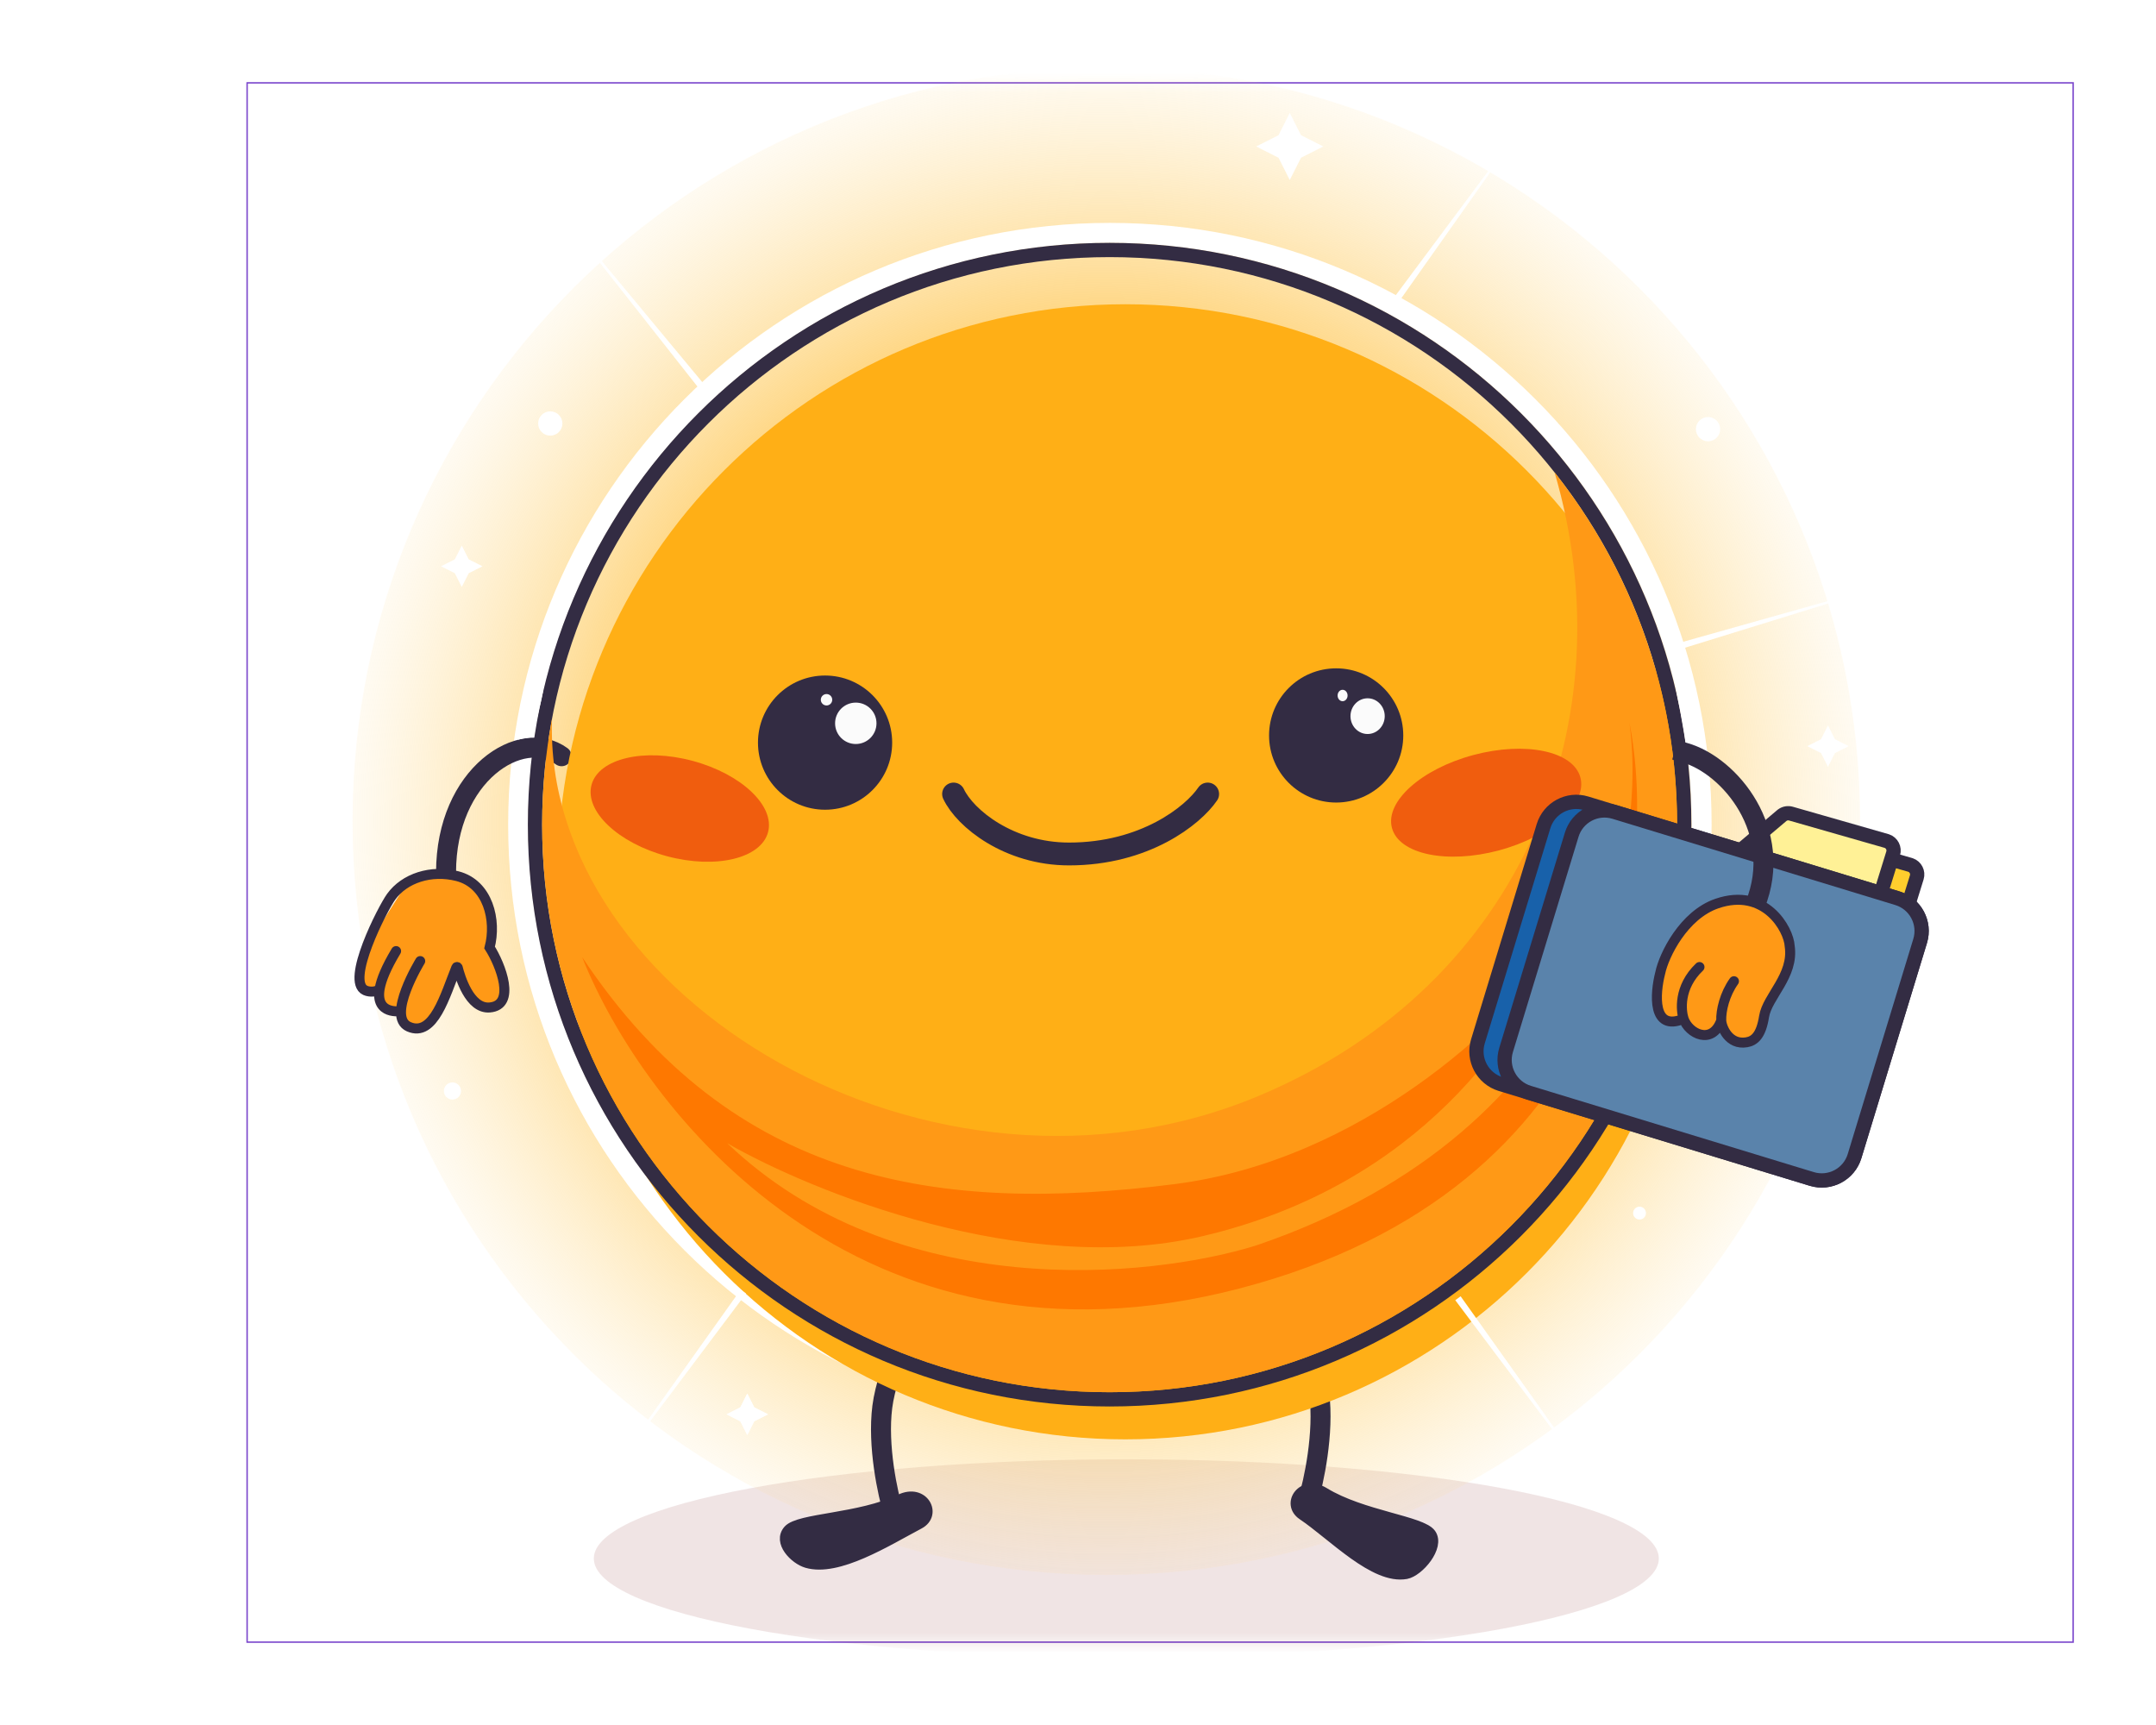 <svg width="105" height="84" viewBox="0 0 105 84" fill="none" xmlns="http://www.w3.org/2000/svg">
<g clip-path="url(#clip0_2572_28350)">
<path d="M70.876 100.248L180.356 50.939L186.438 67.648L70.876 100.248Z" fill="url(#paint0_linear_2572_28350)" fill-opacity="0.1"/>
<path d="M70.9 100.212L156.913 16.433L168.342 30.054L70.9 100.212Z" fill="url(#paint1_linear_2572_28350)" fill-opacity="0.1"/>
<path d="M70.74 100.332L122.912 -7.813L138.31 1.078L70.74 100.332Z" fill="url(#paint2_linear_2572_28350)" fill-opacity="0.1"/>
<path d="M70.734 100.319L82.771 -19.148L100.282 -16.06L70.734 100.319Z" fill="url(#paint3_linear_2572_28350)" fill-opacity="0.1"/>
<path d="M70.878 100.011L41.33 -16.368L58.84 -19.455L70.878 100.011Z" fill="url(#paint4_linear_2572_28350)" fill-opacity="0.1"/>
<path d="M71.2 100.639L3.629 1.384L19.028 -7.506L71.2 100.639Z" fill="url(#paint5_linear_2572_28350)" fill-opacity="0.1"/>
<path d="M70.933 100.212L-26.509 30.054L-15.08 16.433L70.933 100.212Z" fill="url(#paint6_linear_2572_28350)" fill-opacity="0.1"/>
<path d="M71.361 100.248L-44.2 67.648L-38.119 50.94L71.361 100.248Z" fill="url(#paint7_linear_2572_28350)" fill-opacity="0.1"/>
</g>
<rect x="-0.035" y="0.035" width="88.93" height="75.93" transform="matrix(-1 0 0 1 100.93 4)" stroke="#7B47CC" stroke-width="0.07"/>
<mask id="mask0_2572_28350" style="mask-type:luminance" maskUnits="userSpaceOnUse" x="12" y="3" width="89" height="77">
<path d="M12 4H101V80H12V4Z" fill="white"/>
</mask>
<g mask="url(#mask0_2572_28350)">
<path d="M54.853 80.725C40.531 80.725 28.92 78.562 28.92 75.893C28.92 73.224 40.531 71.061 54.853 71.061C69.176 71.061 80.787 73.224 80.787 75.893C80.787 78.562 69.176 80.725 54.853 80.725Z" fill="#7D0C0C" fill-opacity="0.11"/>
<path d="M53.879 76.695C33.605 76.695 17.169 60.26 17.169 39.985C17.169 19.711 33.605 3.275 53.879 3.275C74.154 3.275 90.589 19.711 90.589 39.985C90.589 60.26 74.154 76.695 53.879 76.695Z" fill="url(#paint8_radial_2572_28350)"/>
<path d="M54.053 68.977C38.137 68.977 25.234 56.075 25.234 40.159C25.234 24.242 38.137 11.34 54.053 11.34C69.969 11.34 82.872 24.242 82.872 40.159C82.872 56.075 69.969 68.977 54.053 68.977Z" stroke="white" stroke-width="0.973"/>
<path d="M45.258 62.65C44.597 63.806 43.214 66.595 42.97 68.504C42.727 70.412 43.232 72.739 43.514 73.663" stroke="#332C43" stroke-width="0.973" stroke-linecap="round"/>
<path d="M43.837 73.007C44.981 72.46 45.654 73.746 44.769 74.215C43.167 75.062 40.815 76.55 39.293 76.11C38.692 75.937 37.865 75.091 38.392 74.502C38.919 73.913 41.854 73.955 43.837 73.007Z" fill="#332C43" stroke="#332C43" stroke-width="0.487" stroke-linecap="round"/>
<path d="M61.915 61.884C62.589 63.062 63.999 65.903 64.247 67.849C64.495 69.794 63.98 72.165 63.692 73.107" stroke="#332C43" stroke-width="0.973" stroke-linecap="round"/>
<path d="M64.495 72.676C63.431 72.023 62.612 73.226 63.431 73.776C64.911 74.771 66.929 76.931 68.484 76.648C69.098 76.536 70.141 75.323 69.691 74.689C69.241 74.055 66.339 73.807 64.495 72.676Z" fill="#332C43" stroke="#332C43" stroke-width="0.487" stroke-linecap="round"/>
<path d="M27.35 36.825C25.407 35.399 21.723 37.693 21.723 42.49" stroke="#332C43" stroke-width="0.973" stroke-linecap="round"/>
<path d="M23.878 46.277C23.878 46.305 23.988 46.569 24.043 46.698L24.404 47.154C24.481 47.528 24.634 48.322 24.634 48.379C24.634 48.435 24.481 48.823 24.404 49.01C24.229 49.08 23.852 49.213 23.747 49.185C23.642 49.157 23.243 48.94 23.057 48.834L22.558 47.993L22.203 47.497L21.94 48.373L21.48 49.215L20.643 50.027H20.216L19.69 49.816L19.624 49.395L19.427 49.15L18.868 49.01L18.606 48.764L18.474 48.273L18.244 48.133L17.718 47.993L17.587 47.537L17.718 46.59L18.522 45.042L19.706 43.183L21.053 42.447L22.006 42.552L23.358 43.322L23.878 44.678V46.277Z" fill="#FF9916"/>
<path d="M19.53 49.234C19.53 49.234 18.262 49.451 18.491 48.142M18.491 48.142C18.371 48.303 18.017 48.33 17.789 48.226C16.82 47.783 18.628 44.254 19.047 43.672C19.701 42.76 20.994 42.341 22.267 42.663C23.775 43.046 24.192 44.819 23.844 46.14C24.385 46.989 25.15 48.956 23.844 49.06C22.867 49.138 22.401 47.551 22.292 47.117C22.284 47.083 22.238 47.079 22.225 47.11C21.683 48.452 21.12 50.529 19.911 49.998C18.801 49.512 20.465 46.8 20.465 46.8M18.491 48.142C18.567 47.715 18.801 47.126 19.29 46.313" stroke="#332C43" stroke-width="0.487" stroke-linecap="round"/>
<g filter="url(#filter0_d_2572_28350)">
<path d="M54.04 67.796C38.777 67.796 26.404 55.422 26.404 40.159C26.404 24.895 38.777 12.522 54.04 12.522C69.304 12.522 81.677 24.895 81.677 40.159C81.677 55.422 69.304 67.796 54.04 67.796Z" fill="#FFAF16"/>
</g>
<path d="M54.039 68.142C38.584 68.142 26.055 55.613 26.055 40.158C26.055 24.702 38.584 12.173 54.039 12.173C69.495 12.173 82.024 24.702 82.024 40.158C82.024 55.613 69.495 68.142 54.039 68.142Z" stroke="#332C43" stroke-width="0.695"/>
<path d="M75.708 23C79.244 35 74.261 47.887 61.376 53.333C45.395 60.086 26.404 48.501 26.885 35C26.569 36.671 26.404 38.395 26.404 40.157C26.404 55.421 38.777 67.794 54.041 67.794C69.304 67.794 81.677 55.421 81.677 40.157C81.677 33.675 79.445 27.713 75.708 23Z" fill="#FF9916"/>
<path d="M73.001 41.41C70.466 42.089 68.133 41.6 67.79 40.318C67.446 39.035 69.222 37.445 71.756 36.766C74.29 36.087 76.623 36.576 76.967 37.859C77.311 39.141 75.535 40.731 73.001 41.41Z" fill="#F05D0E"/>
<path d="M32.484 41.694C30.11 41.058 28.464 39.503 28.808 38.221C29.151 36.938 31.354 36.414 33.728 37.05C36.102 37.687 37.748 39.242 37.405 40.524C37.061 41.806 34.858 42.33 32.484 41.694Z" fill="#F05D0E"/>
<path d="M57.191 57.663C66.327 56.503 73.256 49.809 75.579 46.606C73.933 50.05 69.385 57.663 58.546 60.2C49.875 62.23 39.513 58.025 35.416 55.669C43.623 63.499 55.997 62.255 61.159 60.654C77.805 54.998 80.224 41.32 79.353 35.187C80.772 42.347 78.966 57.88 60.385 62.738C41.803 67.596 31.287 54.008 28.351 46.606C35.706 57.663 45.771 59.113 57.191 57.663Z" fill="#FE7800"/>
<path d="M81.69 33.936C81.864 34.77 82.142 36.369 82.212 37.064C82.339 37.308 82.601 37.815 82.629 37.899C82.657 37.982 82.872 37.377 82.977 37.064L82.455 33.379L81.76 32.093C81.563 32.012 81.426 32.668 81.69 33.936Z" fill="white"/>
<path d="M26.45 33.657C26.381 34.074 26.08 35.254 25.929 35.903C25.698 35.912 25.469 35.95 25.248 36.016L25.233 36.021L25.338 34.665L25.929 33.553C26.125 33.495 26.488 33.431 26.45 33.657Z" fill="white"/>
<path d="M93.349 42.726C93.427 42.473 93.29 42.206 93.042 42.121L93.018 42.114L88.371 40.784C88.225 40.742 88.068 40.771 87.947 40.861L87.923 40.88L86.076 42.442C86.04 42.473 86.009 42.508 85.983 42.548L85.481 43.32C85.31 43.583 85.429 43.934 85.719 44.041L85.747 44.051L91.856 45.907C92.104 45.982 92.366 45.85 92.454 45.609L92.462 45.585L93.349 42.726Z" fill="#FFCE2D" stroke="#332C43" stroke-width="0.695"/>
<path d="M92.198 41.562C92.277 41.309 92.139 41.042 91.892 40.957L91.867 40.95L87.221 39.62C87.075 39.578 86.918 39.607 86.796 39.697L86.773 39.716L84.926 41.278C84.89 41.309 84.858 41.344 84.832 41.384L84.33 42.156C84.159 42.419 84.279 42.77 84.568 42.877L84.597 42.887L90.705 44.743C90.953 44.818 91.215 44.686 91.303 44.445L91.311 44.421L92.198 41.562Z" fill="#FFF196" stroke="#332C43" stroke-width="0.695"/>
<path d="M77.254 39.12L92.404 43.739C93.285 44.008 93.782 44.94 93.513 45.822L90.319 56.3C90.05 57.182 89.117 57.678 88.236 57.41L73.086 52.791C72.205 52.522 71.708 51.589 71.977 50.708L75.172 40.23C75.441 39.348 76.373 38.851 77.254 39.12Z" fill="#1861AA" stroke="#332C43" stroke-width="0.695"/>
<path d="M78.626 39.538L92.404 43.739C93.285 44.008 93.782 44.94 93.513 45.822L90.319 56.3C90.05 57.182 89.117 57.678 88.236 57.41L74.458 53.209C73.577 52.94 73.08 52.008 73.349 51.126L76.544 40.648C76.812 39.766 77.745 39.27 78.626 39.538Z" fill="#5A83AB" stroke="#332C43" stroke-width="0.695"/>
<path d="M85.481 44.053C86.906 40.507 84.264 37.274 82.039 36.649" stroke="#332C43" stroke-width="0.973" stroke-linecap="square"/>
<path d="M83.615 43.999C85.957 43.194 87.116 45.247 87.16 46.07C87.377 47.514 86.067 48.521 85.912 49.503C85.766 50.425 85.445 50.69 85.062 50.755C84.193 50.903 83.84 50.017 83.827 49.695C83.379 50.914 82.238 50.337 81.995 49.611C80.455 50.26 80.594 48.391 80.856 47.375C81.034 46.518 81.992 44.556 83.615 43.999Z" fill="#FF9916"/>
<path d="M81.995 49.611C80.455 50.26 80.594 48.391 80.856 47.375C81.034 46.518 81.992 44.556 83.615 43.999C85.957 43.194 87.116 45.247 87.16 46.07C87.377 47.514 86.067 48.521 85.912 49.503C85.766 50.425 85.445 50.69 85.062 50.755C84.193 50.903 83.84 50.017 83.827 49.695M81.995 49.611C81.868 49.232 81.733 48.077 82.767 47.09M81.995 49.611C82.238 50.337 83.379 50.914 83.827 49.695M83.827 49.695C83.807 49.213 83.995 48.41 84.446 47.781" stroke="#332C43" stroke-width="0.487" stroke-linecap="round"/>
<path d="M93.44 28.025L81.203 31.469L81.294 31.779L93.44 28.025Z" fill="white"/>
<path d="M75.159 4.732L67.565 14.927L67.826 15.117L75.159 4.732Z" fill="white"/>
<path d="M26.187 8.953L34.056 18.937L34.307 18.735L26.187 8.953Z" fill="white"/>
<path d="M28.7 73.155L36.333 62.99L36.073 62.799L28.7 73.155Z" fill="white"/>
<path d="M78.508 73.48L70.874 63.315L71.134 63.123L78.508 73.48Z" fill="white"/>
<path d="M83.184 21.489C82.858 21.489 82.593 21.225 82.593 20.898C82.593 20.572 82.858 20.307 83.184 20.307C83.511 20.307 83.775 20.572 83.775 20.898C83.775 21.225 83.511 21.489 83.184 21.489Z" fill="white"/>
<path d="M22.035 53.544C21.804 53.544 21.618 53.357 21.618 53.127C21.618 52.896 21.804 52.709 22.035 52.709C22.265 52.709 22.452 52.896 22.452 53.127C22.452 53.357 22.265 53.544 22.035 53.544Z" fill="white"/>
<path d="M26.799 21.213C26.473 21.213 26.208 20.948 26.208 20.622C26.208 20.296 26.473 20.031 26.799 20.031C27.125 20.031 27.39 20.296 27.39 20.622C27.39 20.948 27.125 21.213 26.799 21.213Z" fill="white"/>
<path d="M79.848 59.386C79.675 59.386 79.535 59.246 79.535 59.073C79.535 58.9 79.675 58.76 79.848 58.76C80.021 58.76 80.161 58.9 80.161 59.073C80.161 59.246 80.021 59.386 79.848 59.386Z" fill="white"/>
<path d="M36.394 67.864L36.055 68.533L35.386 68.872L36.055 69.21L36.394 69.88L36.732 69.21L37.402 68.872L36.732 68.533L36.394 67.864Z" fill="white"/>
<path d="M36.394 67.864L36.055 68.533L35.386 68.872L36.055 69.21L36.394 69.88L36.732 69.21L37.402 68.872L36.732 68.533L36.394 67.864Z" fill="white"/>
<path d="M89.025 35.325L88.687 35.995L88.017 36.334L88.687 36.672L89.025 37.342L89.364 36.672L90.033 36.334L89.364 35.995L89.025 35.325Z" fill="white"/>
<path d="M22.488 26.567L22.15 27.237L21.48 27.576L22.15 27.914L22.488 28.584L22.827 27.914L23.497 27.576L22.827 27.237L22.488 26.567Z" fill="white"/>
<path d="M62.813 5.499L62.265 6.584L61.18 7.132L62.265 7.681L62.813 8.766L63.362 7.681L64.447 7.132L63.362 6.584L62.813 5.499Z" fill="white"/>
<path d="M58.815 38.665C58.103 39.71 55.76 41.585 52.065 41.585C49.14 41.585 47.002 39.855 46.44 38.665" stroke="#332C43" stroke-width="1.112" stroke-linecap="round"/>
<path d="M65.073 39.08C63.268 39.08 61.805 37.617 61.805 35.813C61.805 34.008 63.268 32.545 65.073 32.545C66.878 32.545 68.341 34.008 68.341 35.813C68.341 37.617 66.878 39.08 65.073 39.08Z" fill="#332C43"/>
<path d="M66.604 35.743C66.143 35.743 65.77 35.353 65.77 34.873C65.77 34.394 66.143 34.004 66.604 34.004C67.065 34.004 67.438 34.394 67.438 34.873C67.438 35.353 67.065 35.743 66.604 35.743Z" fill="#FBFBFB"/>
<path d="M65.386 34.146C65.251 34.146 65.143 34.022 65.143 33.868C65.143 33.714 65.251 33.59 65.386 33.59C65.52 33.59 65.629 33.714 65.629 33.868C65.629 34.022 65.52 34.146 65.386 34.146Z" fill="#FBFBFB"/>
<path d="M40.182 39.43C38.377 39.43 36.914 37.967 36.914 36.162C36.914 34.358 38.377 32.895 40.182 32.895C41.987 32.895 43.45 34.358 43.45 36.162C43.45 37.967 41.987 39.43 40.182 39.43Z" fill="#332C43"/>
<path d="M41.678 36.23C41.121 36.23 40.67 35.779 40.67 35.222C40.67 34.665 41.121 34.214 41.678 34.214C42.235 34.214 42.686 34.665 42.686 35.222C42.686 35.779 42.235 36.23 41.678 36.23Z" fill="#FBFBFB"/>
<path d="M40.253 34.353C40.099 34.353 39.975 34.229 39.975 34.075C39.975 33.922 40.099 33.797 40.253 33.797C40.407 33.797 40.531 33.922 40.531 34.075C40.531 34.229 40.407 34.353 40.253 34.353Z" fill="#FBFBFB"/>
</g>
<defs>
<filter id="filter0_d_2572_28350" x="26.404" y="12.522" width="56.038" height="57.568" filterUnits="userSpaceOnUse" color-interpolation-filters="sRGB">
<feFlood flood-opacity="0" result="BackgroundImageFix"/>
<feColorMatrix in="SourceAlpha" type="matrix" values="0 0 0 0 0 0 0 0 0 0 0 0 0 0 0 0 0 0 127 0" result="hardAlpha"/>
<feOffset dx="0.765" dy="2.294"/>
<feComposite in2="hardAlpha" operator="out"/>
<feColorMatrix type="matrix" values="0 0 0 0 0.988 0 0 0 0 0.871 0 0 0 0 0.553 0 0 0 1 0"/>
<feBlend mode="normal" in2="BackgroundImageFix" result="effect1_dropShadow_2572_28350"/>
<feBlend mode="normal" in="SourceGraphic" in2="effect1_dropShadow_2572_28350" result="shape"/>
</filter>
<linearGradient id="paint0_linear_2572_28350" x1="70.876" y1="100.248" x2="220.904" y2="45.642" gradientUnits="userSpaceOnUse">
<stop stop-color="white"/>
<stop offset="0.577" stop-color="white" stop-opacity="0.25"/>
<stop offset="0.769" stop-color="white" stop-opacity="0"/>
<stop offset="1" stop-color="white" stop-opacity="0"/>
</linearGradient>
<linearGradient id="paint1_linear_2572_28350" x1="70.9" y1="100.212" x2="193.203" y2="-2.413" gradientUnits="userSpaceOnUse">
<stop stop-color="white"/>
<stop offset="0.577" stop-color="white" stop-opacity="0.25"/>
<stop offset="0.769" stop-color="white" stop-opacity="0"/>
<stop offset="1" stop-color="white" stop-opacity="0"/>
</linearGradient>
<linearGradient id="paint2_linear_2572_28350" x1="70.74" y1="100.332" x2="150.568" y2="-37.934" gradientUnits="userSpaceOnUse">
<stop stop-color="white"/>
<stop offset="0.577" stop-color="white" stop-opacity="0.25"/>
<stop offset="0.769" stop-color="white" stop-opacity="0"/>
<stop offset="1" stop-color="white" stop-opacity="0"/>
</linearGradient>
<linearGradient id="paint3_linear_2572_28350" x1="70.734" y1="100.319" x2="98.458" y2="-56.911" gradientUnits="userSpaceOnUse">
<stop stop-color="white"/>
<stop offset="0.577" stop-color="white" stop-opacity="0.25"/>
<stop offset="0.769" stop-color="white" stop-opacity="0"/>
<stop offset="1" stop-color="white" stop-opacity="0"/>
</linearGradient>
<linearGradient id="paint4_linear_2572_28350" x1="70.878" y1="100.011" x2="43.154" y2="-57.219" gradientUnits="userSpaceOnUse">
<stop stop-color="white"/>
<stop offset="0.577" stop-color="white" stop-opacity="0.25"/>
<stop offset="0.769" stop-color="white" stop-opacity="0"/>
<stop offset="1" stop-color="white" stop-opacity="0"/>
</linearGradient>
<linearGradient id="paint5_linear_2572_28350" x1="71.2" y1="100.639" x2="-8.628" y2="-37.627" gradientUnits="userSpaceOnUse">
<stop stop-color="white"/>
<stop offset="0.577" stop-color="white" stop-opacity="0.25"/>
<stop offset="0.769" stop-color="white" stop-opacity="0"/>
<stop offset="1" stop-color="white" stop-opacity="0"/>
</linearGradient>
<linearGradient id="paint6_linear_2572_28350" x1="70.933" y1="100.212" x2="-51.37" y2="-2.413" gradientUnits="userSpaceOnUse">
<stop stop-color="white"/>
<stop offset="0.577" stop-color="white" stop-opacity="0.25"/>
<stop offset="0.769" stop-color="white" stop-opacity="0"/>
<stop offset="1" stop-color="white" stop-opacity="0"/>
</linearGradient>
<linearGradient id="paint7_linear_2572_28350" x1="71.361" y1="100.248" x2="-78.667" y2="45.643" gradientUnits="userSpaceOnUse">
<stop stop-color="white"/>
<stop offset="0.577" stop-color="white" stop-opacity="0.25"/>
<stop offset="0.769" stop-color="white" stop-opacity="0"/>
<stop offset="1" stop-color="white" stop-opacity="0"/>
</linearGradient>
<radialGradient id="paint8_radial_2572_28350" cx="0" cy="0" r="1" gradientUnits="userSpaceOnUse" gradientTransform="translate(53.879 39.985) rotate(90) scale(36.71)">
<stop offset="0.49" stop-color="#FFB828"/>
<stop offset="1" stop-color="#FDD886" stop-opacity="0.11"/>
</radialGradient>
<clipPath id="clip0_2572_28350">
<rect width="105" height="84" fill="white"/>
</clipPath>
</defs>
</svg>
